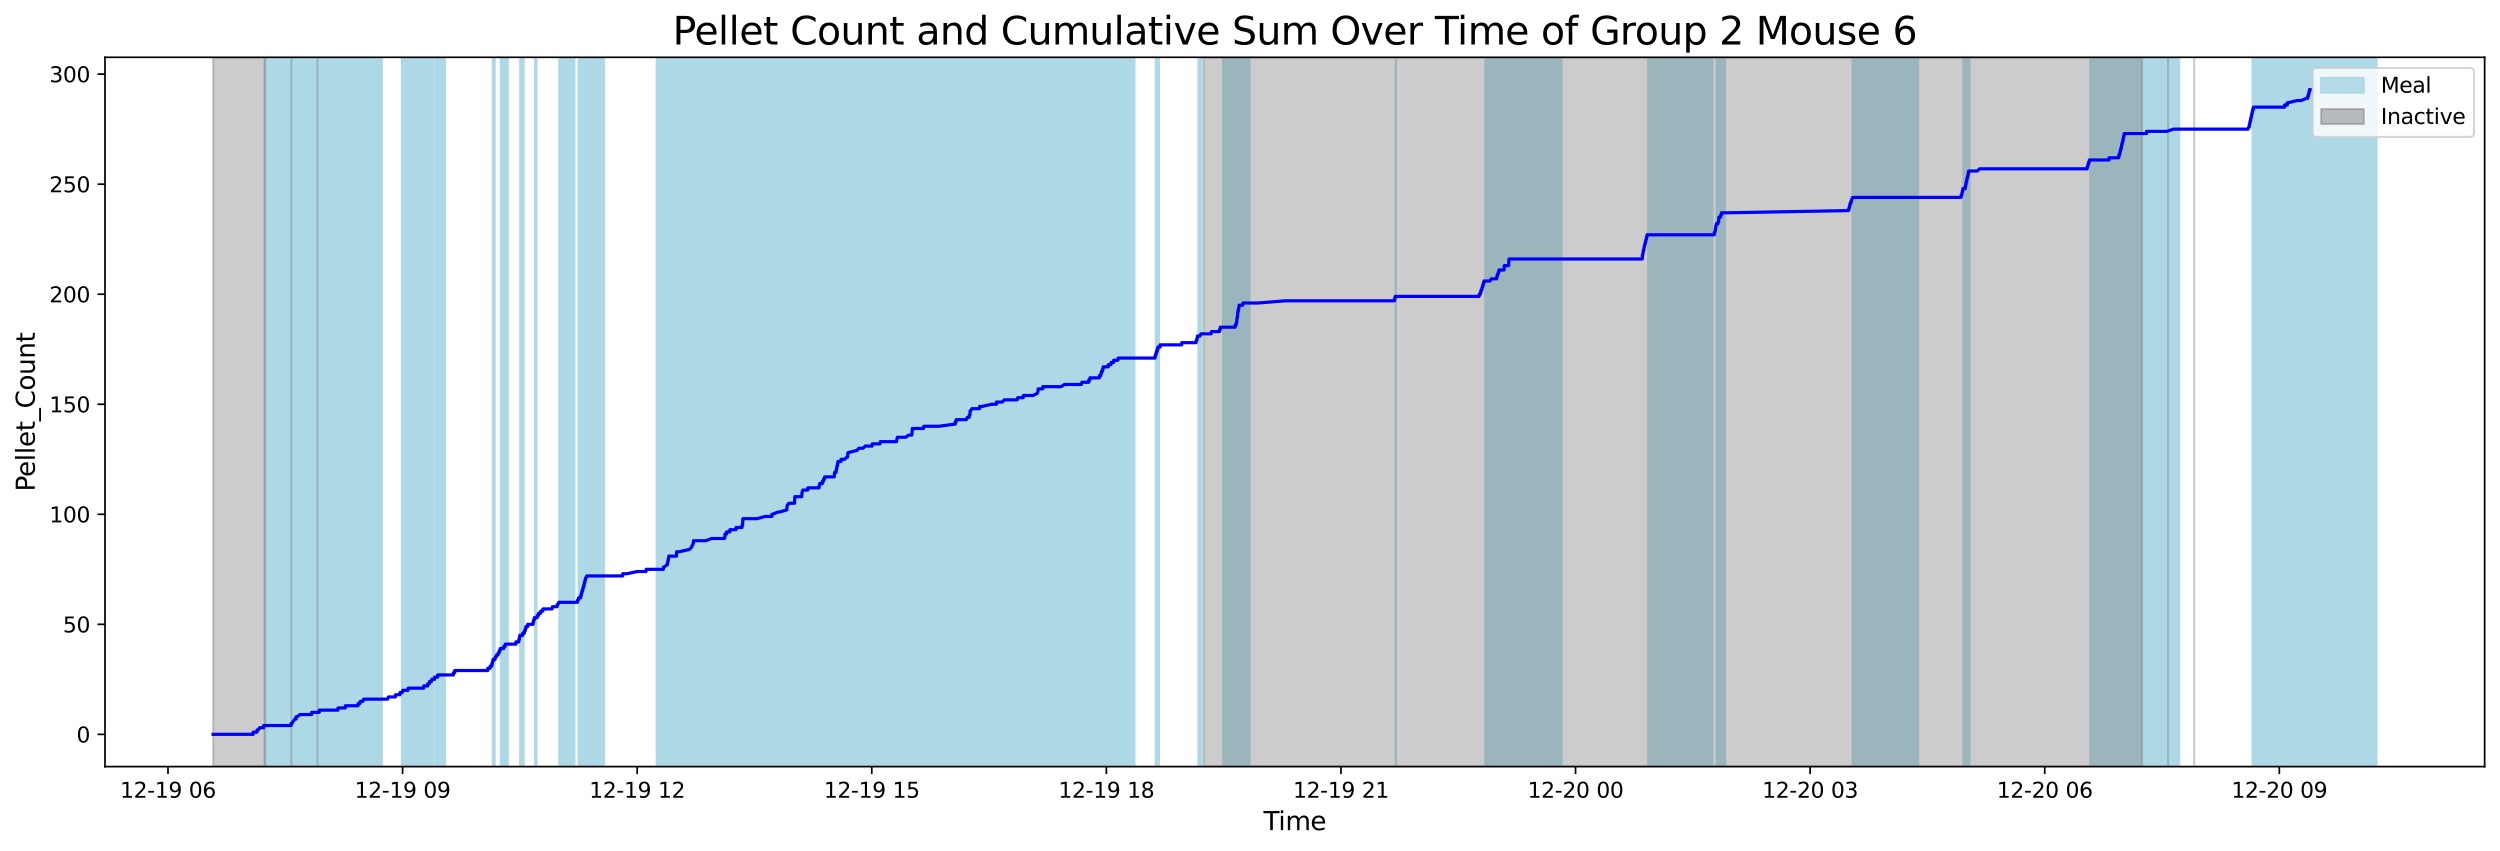 <?xml version="1.0" encoding="utf-8" standalone="no"?>
<!DOCTYPE svg PUBLIC "-//W3C//DTD SVG 1.1//EN"
  "http://www.w3.org/Graphics/SVG/1.1/DTD/svg11.dtd">
<svg xmlns:xlink="http://www.w3.org/1999/xlink" width="1172.435pt" height="399.009pt" viewBox="0 0 1172.435 399.009" xmlns="http://www.w3.org/2000/svg" version="1.1">
 <defs>
  <style type="text/css">*{stroke-linejoin: round; stroke-linecap: butt}</style>
 </defs>
 <g id="figure_1">
  <g id="patch_1">
   <path d="M 0 399.009 
L 1172.435 399.009 
L 1172.435 0 
L 0 0 
z
" style="fill: #ffffff"/>
  </g>
  <g id="axes_1">
   <g id="patch_2">
    <path d="M 49.235 359.517 
L 1165.235 359.517 
L 1165.235 26.877 
L 49.235 26.877 
z
" style="fill: #ffffff"/>
   </g>
   <g id="patch_3">
    <path d="M 151.616 359.517 
L 151.616 26.877 
L 124.068 26.877 
L 124.068 359.517 
z
" clip-path="url(#p4a241960af)" style="fill: #add8e6; stroke: #add8e6; stroke-linejoin: miter"/>
   </g>
   <g id="patch_4">
    <path d="M 171.195 359.517 
L 171.195 26.877 
L 139.542 26.877 
L 139.542 359.517 
z
" clip-path="url(#p4a241960af)" style="fill: #add8e6; stroke: #add8e6; stroke-linejoin: miter"/>
   </g>
   <g id="patch_5">
    <path d="M 179.059 359.517 
L 179.059 26.877 
L 150.365 26.877 
L 150.365 359.517 
z
" clip-path="url(#p4a241960af)" style="fill: #add8e6; stroke: #add8e6; stroke-linejoin: miter"/>
   </g>
   <g id="patch_6">
    <path d="M 203.322 359.517 
L 203.322 26.877 
L 188.472 26.877 
L 188.472 359.517 
z
" clip-path="url(#p4a241960af)" style="fill: #add8e6; stroke: #add8e6; stroke-linejoin: miter"/>
   </g>
   <g id="patch_7">
    <path d="M 202.919 359.517 
L 202.919 26.877 
L 200.305 26.877 
L 200.305 359.517 
z
" clip-path="url(#p4a241960af)" style="fill: #add8e6; stroke: #add8e6; stroke-linejoin: miter"/>
   </g>
   <g id="patch_8">
    <path d="M 208.621 359.517 
L 208.621 26.877 
L 204.316 26.877 
L 204.316 359.517 
z
" clip-path="url(#p4a241960af)" style="fill: #add8e6; stroke: #add8e6; stroke-linejoin: miter"/>
   </g>
   <g id="patch_9">
    <path d="M 231.136 359.517 
L 231.136 26.877 
L 231.982 26.877 
L 231.982 359.517 
z
" clip-path="url(#p4a241960af)" style="fill: #add8e6; stroke: #add8e6; stroke-linejoin: miter"/>
   </g>
   <g id="patch_10">
    <path d="M 238.122 359.517 
L 238.122 26.877 
L 234.865 26.877 
L 234.865 359.517 
z
" clip-path="url(#p4a241960af)" style="fill: #add8e6; stroke: #add8e6; stroke-linejoin: miter"/>
   </g>
   <g id="patch_11">
    <path d="M 244.279 359.517 
L 244.279 26.877 
L 243.966 26.877 
L 243.966 359.517 
z
" clip-path="url(#p4a241960af)" style="fill: #add8e6; stroke: #add8e6; stroke-linejoin: miter"/>
   </g>
   <g id="patch_12">
    <path d="M 245.235 359.517 
L 245.235 26.877 
L 245.565 26.877 
L 245.565 359.517 
z
" clip-path="url(#p4a241960af)" style="fill: #add8e6; stroke: #add8e6; stroke-linejoin: miter"/>
   </g>
   <g id="patch_13">
    <path d="M 251.575 359.517 
L 251.575 26.877 
L 250.958 26.877 
L 250.958 359.517 
z
" clip-path="url(#p4a241960af)" style="fill: #add8e6; stroke: #add8e6; stroke-linejoin: miter"/>
   </g>
   <g id="patch_14">
    <path d="M 269.394 359.517 
L 269.394 26.877 
L 262.29 26.877 
L 262.29 359.517 
z
" clip-path="url(#p4a241960af)" style="fill: #add8e6; stroke: #add8e6; stroke-linejoin: miter"/>
   </g>
   <g id="patch_15">
    <path d="M 283.214 359.517 
L 283.214 26.877 
L 271.387 26.877 
L 271.387 359.517 
z
" clip-path="url(#p4a241960af)" style="fill: #add8e6; stroke: #add8e6; stroke-linejoin: miter"/>
   </g>
   <g id="patch_16">
    <path d="M 273.133 359.517 
L 273.133 26.877 
L 273.994 26.877 
L 273.994 359.517 
z
" clip-path="url(#p4a241960af)" style="fill: #add8e6; stroke: #add8e6; stroke-linejoin: miter"/>
   </g>
   <g id="patch_17">
    <path d="M 274.919 359.517 
L 274.919 26.877 
L 274.445 26.877 
L 274.445 359.517 
z
" clip-path="url(#p4a241960af)" style="fill: #add8e6; stroke: #add8e6; stroke-linejoin: miter"/>
   </g>
   <g id="patch_18">
    <path d="M 276.564 359.517 
L 276.564 26.877 
L 275.357 26.877 
L 275.357 359.517 
z
" clip-path="url(#p4a241960af)" style="fill: #add8e6; stroke: #add8e6; stroke-linejoin: miter"/>
   </g>
   <g id="patch_19">
    <path d="M 331.75 359.517 
L 331.75 26.877 
L 307.976 26.877 
L 307.976 359.517 
z
" clip-path="url(#p4a241960af)" style="fill: #add8e6; stroke: #add8e6; stroke-linejoin: miter"/>
   </g>
   <g id="patch_20">
    <path d="M 345.604 359.517 
L 345.604 26.877 
L 313.958 26.877 
L 313.958 359.517 
z
" clip-path="url(#p4a241960af)" style="fill: #add8e6; stroke: #add8e6; stroke-linejoin: miter"/>
   </g>
   <g id="patch_21">
    <path d="M 317.798 359.517 
L 317.798 26.877 
L 318.085 26.877 
L 318.085 359.517 
z
" clip-path="url(#p4a241960af)" style="fill: #add8e6; stroke: #add8e6; stroke-linejoin: miter"/>
   </g>
   <g id="patch_22">
    <path d="M 357.064 359.517 
L 357.064 26.877 
L 326.163 26.877 
L 326.163 359.517 
z
" clip-path="url(#p4a241960af)" style="fill: #add8e6; stroke: #add8e6; stroke-linejoin: miter"/>
   </g>
   <g id="patch_23">
    <path d="M 366.599 359.517 
L 366.599 26.877 
L 341.044 26.877 
L 341.044 359.517 
z
" clip-path="url(#p4a241960af)" style="fill: #add8e6; stroke: #add8e6; stroke-linejoin: miter"/>
   </g>
   <g id="patch_24">
    <path d="M 349.383 359.517 
L 349.383 26.877 
L 349.398 26.877 
L 349.398 359.517 
z
" clip-path="url(#p4a241960af)" style="fill: #add8e6; stroke: #add8e6; stroke-linejoin: miter"/>
   </g>
   <g id="patch_25">
    <path d="M 391.689 359.517 
L 391.689 26.877 
L 362.565 26.877 
L 362.565 359.517 
z
" clip-path="url(#p4a241960af)" style="fill: #add8e6; stroke: #add8e6; stroke-linejoin: miter"/>
   </g>
   <g id="patch_26">
    <path d="M 401.611 359.517 
L 401.611 26.877 
L 369.592 26.877 
L 369.592 359.517 
z
" clip-path="url(#p4a241960af)" style="fill: #add8e6; stroke: #add8e6; stroke-linejoin: miter"/>
   </g>
   <g id="patch_27">
    <path d="M 402.854 359.517 
L 402.854 26.877 
L 373.129 26.877 
L 373.129 359.517 
z
" clip-path="url(#p4a241960af)" style="fill: #add8e6; stroke: #add8e6; stroke-linejoin: miter"/>
   </g>
   <g id="patch_28">
    <path d="M 376.929 359.517 
L 376.929 26.877 
L 376.674 26.877 
L 376.674 359.517 
z
" clip-path="url(#p4a241960af)" style="fill: #add8e6; stroke: #add8e6; stroke-linejoin: miter"/>
   </g>
   <g id="patch_29">
    <path d="M 386.824 359.517 
L 386.824 26.877 
L 385.202 26.877 
L 385.202 359.517 
z
" clip-path="url(#p4a241960af)" style="fill: #add8e6; stroke: #add8e6; stroke-linejoin: miter"/>
   </g>
   <g id="patch_30">
    <path d="M 386.402 359.517 
L 386.402 26.877 
L 387.148 26.877 
L 387.148 359.517 
z
" clip-path="url(#p4a241960af)" style="fill: #add8e6; stroke: #add8e6; stroke-linejoin: miter"/>
   </g>
   <g id="patch_31">
    <path d="M 391.885 359.517 
L 391.885 26.877 
L 391.704 26.877 
L 391.704 359.517 
z
" clip-path="url(#p4a241960af)" style="fill: #add8e6; stroke: #add8e6; stroke-linejoin: miter"/>
   </g>
   <g id="patch_32">
    <path d="M 392.647 359.517 
L 392.647 26.877 
L 393.712 26.877 
L 393.712 359.517 
z
" clip-path="url(#p4a241960af)" style="fill: #add8e6; stroke: #add8e6; stroke-linejoin: miter"/>
   </g>
   <g id="patch_33">
    <path d="M 430.022 359.517 
L 430.022 26.877 
L 397.895 26.877 
L 397.895 359.517 
z
" clip-path="url(#p4a241960af)" style="fill: #add8e6; stroke: #add8e6; stroke-linejoin: miter"/>
   </g>
   <g id="patch_34">
    <path d="M 438.671 359.517 
L 438.671 26.877 
L 411.395 26.877 
L 411.395 359.517 
z
" clip-path="url(#p4a241960af)" style="fill: #add8e6; stroke: #add8e6; stroke-linejoin: miter"/>
   </g>
   <g id="patch_35">
    <path d="M 443.518 359.517 
L 443.518 26.877 
L 428.397 26.877 
L 428.397 359.517 
z
" clip-path="url(#p4a241960af)" style="fill: #add8e6; stroke: #add8e6; stroke-linejoin: miter"/>
   </g>
   <g id="patch_36">
    <path d="M 459.004 359.517 
L 459.004 26.877 
L 428.325 26.877 
L 428.325 359.517 
z
" clip-path="url(#p4a241960af)" style="fill: #add8e6; stroke: #add8e6; stroke-linejoin: miter"/>
   </g>
   <g id="patch_37">
    <path d="M 431.286 359.517 
L 431.286 26.877 
L 429.478 26.877 
L 429.478 359.517 
z
" clip-path="url(#p4a241960af)" style="fill: #add8e6; stroke: #add8e6; stroke-linejoin: miter"/>
   </g>
   <g id="patch_38">
    <path d="M 486.498 359.517 
L 486.498 26.877 
L 455.728 26.877 
L 455.728 359.517 
z
" clip-path="url(#p4a241960af)" style="fill: #add8e6; stroke: #add8e6; stroke-linejoin: miter"/>
   </g>
   <g id="patch_39">
    <path d="M 459.972 359.517 
L 459.972 26.877 
L 455.726 26.877 
L 455.726 359.517 
z
" clip-path="url(#p4a241960af)" style="fill: #add8e6; stroke: #add8e6; stroke-linejoin: miter"/>
   </g>
   <g id="patch_40">
    <path d="M 497.969 359.517 
L 497.969 26.877 
L 470.9 26.877 
L 470.9 359.517 
z
" clip-path="url(#p4a241960af)" style="fill: #add8e6; stroke: #add8e6; stroke-linejoin: miter"/>
   </g>
   <g id="patch_41">
    <path d="M 503.867 359.517 
L 503.867 26.877 
L 481.898 26.877 
L 481.898 359.517 
z
" clip-path="url(#p4a241960af)" style="fill: #add8e6; stroke: #add8e6; stroke-linejoin: miter"/>
   </g>
   <g id="patch_42">
    <path d="M 519.382 359.517 
L 519.382 26.877 
L 488.308 26.877 
L 488.308 359.517 
z
" clip-path="url(#p4a241960af)" style="fill: #add8e6; stroke: #add8e6; stroke-linejoin: miter"/>
   </g>
   <g id="patch_43">
    <path d="M 532.044 359.517 
L 532.044 26.877 
L 511.711 26.877 
L 511.711 359.517 
z
" clip-path="url(#p4a241960af)" style="fill: #add8e6; stroke: #add8e6; stroke-linejoin: miter"/>
   </g>
   <g id="patch_44">
    <path d="M 519.394 359.517 
L 519.394 26.877 
L 517.778 26.877 
L 517.778 359.517 
z
" clip-path="url(#p4a241960af)" style="fill: #add8e6; stroke: #add8e6; stroke-linejoin: miter"/>
   </g>
   <g id="patch_45">
    <path d="M 542.057 359.517 
L 542.057 26.877 
L 543.496 26.877 
L 543.496 359.517 
z
" clip-path="url(#p4a241960af)" style="fill: #add8e6; stroke: #add8e6; stroke-linejoin: miter"/>
   </g>
   <g id="patch_46">
    <path d="M 563.476 359.517 
L 563.476 26.877 
L 562.042 26.877 
L 562.042 359.517 
z
" clip-path="url(#p4a241960af)" style="fill: #add8e6; stroke: #add8e6; stroke-linejoin: miter"/>
   </g>
   <g id="patch_47">
    <path d="M 585.967 359.517 
L 585.967 26.877 
L 573.594 26.877 
L 573.594 359.517 
z
" clip-path="url(#p4a241960af)" style="fill: #add8e6; stroke: #add8e6; stroke-linejoin: miter"/>
   </g>
   <g id="patch_48">
    <path d="M 580.71 359.517 
L 580.71 26.877 
L 580.568 26.877 
L 580.568 359.517 
z
" clip-path="url(#p4a241960af)" style="fill: #add8e6; stroke: #add8e6; stroke-linejoin: miter"/>
   </g>
   <g id="patch_49">
    <path d="M 581.737 359.517 
L 581.737 26.877 
L 580.513 26.877 
L 580.513 359.517 
z
" clip-path="url(#p4a241960af)" style="fill: #add8e6; stroke: #add8e6; stroke-linejoin: miter"/>
   </g>
   <g id="patch_50">
    <path d="M 582.579 359.517 
L 582.579 26.877 
L 581.776 26.877 
L 581.776 359.517 
z
" clip-path="url(#p4a241960af)" style="fill: #add8e6; stroke: #add8e6; stroke-linejoin: miter"/>
   </g>
   <g id="patch_51">
    <path d="M 654.598 359.517 
L 654.598 26.877 
L 654.663 26.877 
L 654.663 359.517 
z
" clip-path="url(#p4a241960af)" style="fill: #add8e6; stroke: #add8e6; stroke-linejoin: miter"/>
   </g>
   <g id="patch_52">
    <path d="M 726.592 359.517 
L 726.592 26.877 
L 696.545 26.877 
L 696.545 359.517 
z
" clip-path="url(#p4a241960af)" style="fill: #add8e6; stroke: #add8e6; stroke-linejoin: miter"/>
   </g>
   <g id="patch_53">
    <path d="M 732.287 359.517 
L 732.287 26.877 
L 702.655 26.877 
L 702.655 359.517 
z
" clip-path="url(#p4a241960af)" style="fill: #add8e6; stroke: #add8e6; stroke-linejoin: miter"/>
   </g>
   <g id="patch_54">
    <path d="M 705.97 359.517 
L 705.97 26.877 
L 705.968 26.877 
L 705.968 359.517 
z
" clip-path="url(#p4a241960af)" style="fill: #add8e6; stroke: #add8e6; stroke-linejoin: miter"/>
   </g>
   <g id="patch_55">
    <path d="M 708.282 359.517 
L 708.282 26.877 
L 708.352 26.877 
L 708.352 359.517 
z
" clip-path="url(#p4a241960af)" style="fill: #add8e6; stroke: #add8e6; stroke-linejoin: miter"/>
   </g>
   <g id="patch_56">
    <path d="M 803.106 359.517 
L 803.106 26.877 
L 772.936 26.877 
L 772.936 359.517 
z
" clip-path="url(#p4a241960af)" style="fill: #add8e6; stroke: #add8e6; stroke-linejoin: miter"/>
   </g>
   <g id="patch_57">
    <path d="M 809.037 359.517 
L 809.037 26.877 
L 805.035 26.877 
L 805.035 359.517 
z
" clip-path="url(#p4a241960af)" style="fill: #add8e6; stroke: #add8e6; stroke-linejoin: miter"/>
   </g>
   <g id="patch_58">
    <path d="M 808.707 359.517 
L 808.707 26.877 
L 806.734 26.877 
L 806.734 359.517 
z
" clip-path="url(#p4a241960af)" style="fill: #add8e6; stroke: #add8e6; stroke-linejoin: miter"/>
   </g>
   <g id="patch_59">
    <path d="M 808.821 359.517 
L 808.821 26.877 
L 808.572 26.877 
L 808.572 359.517 
z
" clip-path="url(#p4a241960af)" style="fill: #add8e6; stroke: #add8e6; stroke-linejoin: miter"/>
   </g>
   <g id="patch_60">
    <path d="M 899.575 359.517 
L 899.575 26.877 
L 869.64 26.877 
L 869.64 359.517 
z
" clip-path="url(#p4a241960af)" style="fill: #add8e6; stroke: #add8e6; stroke-linejoin: miter"/>
   </g>
   <g id="patch_61">
    <path d="M 871.584 359.517 
L 871.584 26.877 
L 868.805 26.877 
L 868.805 359.517 
z
" clip-path="url(#p4a241960af)" style="fill: #add8e6; stroke: #add8e6; stroke-linejoin: miter"/>
   </g>
   <g id="patch_62">
    <path d="M 921.836 359.517 
L 921.836 26.877 
L 920.762 26.877 
L 920.762 359.517 
z
" clip-path="url(#p4a241960af)" style="fill: #add8e6; stroke: #add8e6; stroke-linejoin: miter"/>
   </g>
   <g id="patch_63">
    <path d="M 921.815 359.517 
L 921.815 26.877 
L 922.771 26.877 
L 922.771 359.517 
z
" clip-path="url(#p4a241960af)" style="fill: #add8e6; stroke: #add8e6; stroke-linejoin: miter"/>
   </g>
   <g id="patch_64">
    <path d="M 923.508 359.517 
L 923.508 26.877 
L 923.606 26.877 
L 923.606 359.517 
z
" clip-path="url(#p4a241960af)" style="fill: #add8e6; stroke: #add8e6; stroke-linejoin: miter"/>
   </g>
   <g id="patch_65">
    <path d="M 1011.773 359.517 
L 1011.773 26.877 
L 980.324 26.877 
L 980.324 359.517 
z
" clip-path="url(#p4a241960af)" style="fill: #add8e6; stroke: #add8e6; stroke-linejoin: miter"/>
   </g>
   <g id="patch_66">
    <path d="M 1021.981 359.517 
L 1021.981 26.877 
L 996.758 26.877 
L 996.758 359.517 
z
" clip-path="url(#p4a241960af)" style="fill: #add8e6; stroke: #add8e6; stroke-linejoin: miter"/>
   </g>
   <g id="patch_67">
    <path d="M 1087.462 359.517 
L 1087.462 26.877 
L 1056.377 26.877 
L 1056.377 359.517 
z
" clip-path="url(#p4a241960af)" style="fill: #add8e6; stroke: #add8e6; stroke-linejoin: miter"/>
   </g>
   <g id="patch_68">
    <path d="M 1057.484 359.517 
L 1057.484 26.877 
L 1057.433 26.877 
L 1057.433 359.517 
z
" clip-path="url(#p4a241960af)" style="fill: #add8e6; stroke: #add8e6; stroke-linejoin: miter"/>
   </g>
   <g id="patch_69">
    <path d="M 1114.508 359.517 
L 1114.508 26.877 
L 1082.623 26.877 
L 1082.623 359.517 
z
" clip-path="url(#p4a241960af)" style="fill: #add8e6; stroke: #add8e6; stroke-linejoin: miter"/>
   </g>
   <g id="patch_70">
    <path d="M 1083.279 359.517 
L 1083.279 26.877 
L 1083.505 26.877 
L 1083.505 359.517 
z
" clip-path="url(#p4a241960af)" style="fill: #add8e6; stroke: #add8e6; stroke-linejoin: miter"/>
   </g>
   <g id="patch_71">
    <path d="M 99.962 359.517 
L 99.962 26.877 
L 124.411 26.877 
L 124.411 359.517 
z
" clip-path="url(#p4a241960af)" style="fill: #808080; opacity: 0.4; stroke: #808080; stroke-linejoin: miter"/>
   </g>
   <g id="patch_72">
    <path d="M 136.635 26.877 
L 136.635 26.877 
L 136.635 359.517 
" clip-path="url(#p4a241960af)" style="fill: #808080; opacity: 0.4; stroke: #808080; stroke-linejoin: miter"/>
   </g>
   <g id="patch_73">
    <path d="M 148.859 26.877 
L 148.859 26.877 
L 148.859 359.517 
" clip-path="url(#p4a241960af)" style="fill: #808080; opacity: 0.4; stroke: #808080; stroke-linejoin: miter"/>
   </g>
   <g id="patch_74">
    <path d="M 564.483 359.517 
L 564.483 26.877 
L 1004.555 26.877 
L 1004.555 359.517 
z
" clip-path="url(#p4a241960af)" style="fill: #808080; opacity: 0.4; stroke: #808080; stroke-linejoin: miter"/>
   </g>
   <g id="patch_75">
    <path d="M 1016.779 26.877 
L 1016.779 26.877 
L 1016.779 359.517 
" clip-path="url(#p4a241960af)" style="fill: #808080; opacity: 0.4; stroke: #808080; stroke-linejoin: miter"/>
   </g>
   <g id="patch_76">
    <path d="M 1029.003 26.877 
L 1029.003 26.877 
L 1029.003 359.517 
" clip-path="url(#p4a241960af)" style="fill: #808080; opacity: 0.4; stroke: #808080; stroke-linejoin: miter"/>
   </g>
   <g id="matplotlib.axis_1">
    <g id="xtick_1">
     <g id="line2d_1">
      <defs>
       <path id="mf536c94699" d="M 0 0 
L 0 3.5 
" style="stroke: #000000; stroke-width: 0.8"/>
      </defs>
      <g>
       <use xlink:href="#mf536c94699" x="78.784" y="359.517" style="stroke: #000000; stroke-width: 0.8"/>
      </g>
     </g>
     <g id="text_1">
      <!-- 12-19 06 -->
      <g transform="translate(56.303 374.116) scale(0.1 -0.1)">
       <defs>
        <path id="DejaVuSans-31" d="M 794 531 
L 1825 531 
L 1825 4091 
L 703 3866 
L 703 4441 
L 1819 4666 
L 2450 4666 
L 2450 531 
L 3481 531 
L 3481 0 
L 794 0 
L 794 531 
z
" transform="scale(0.016)"/>
        <path id="DejaVuSans-32" d="M 1228 531 
L 3431 531 
L 3431 0 
L 469 0 
L 469 531 
Q 828 903 1448 1529 
Q 2069 2156 2228 2338 
Q 2531 2678 2651 2914 
Q 2772 3150 2772 3378 
Q 2772 3750 2511 3984 
Q 2250 4219 1831 4219 
Q 1534 4219 1204 4116 
Q 875 4013 500 3803 
L 500 4441 
Q 881 4594 1212 4672 
Q 1544 4750 1819 4750 
Q 2544 4750 2975 4387 
Q 3406 4025 3406 3419 
Q 3406 3131 3298 2873 
Q 3191 2616 2906 2266 
Q 2828 2175 2409 1742 
Q 1991 1309 1228 531 
z
" transform="scale(0.016)"/>
        <path id="DejaVuSans-2d" d="M 313 2009 
L 1997 2009 
L 1997 1497 
L 313 1497 
L 313 2009 
z
" transform="scale(0.016)"/>
        <path id="DejaVuSans-39" d="M 703 97 
L 703 672 
Q 941 559 1184 500 
Q 1428 441 1663 441 
Q 2288 441 2617 861 
Q 2947 1281 2994 2138 
Q 2813 1869 2534 1725 
Q 2256 1581 1919 1581 
Q 1219 1581 811 2004 
Q 403 2428 403 3163 
Q 403 3881 828 4315 
Q 1253 4750 1959 4750 
Q 2769 4750 3195 4129 
Q 3622 3509 3622 2328 
Q 3622 1225 3098 567 
Q 2575 -91 1691 -91 
Q 1453 -91 1209 -44 
Q 966 3 703 97 
z
M 1959 2075 
Q 2384 2075 2632 2365 
Q 2881 2656 2881 3163 
Q 2881 3666 2632 3958 
Q 2384 4250 1959 4250 
Q 1534 4250 1286 3958 
Q 1038 3666 1038 3163 
Q 1038 2656 1286 2365 
Q 1534 2075 1959 2075 
z
" transform="scale(0.016)"/>
        <path id="DejaVuSans-20" transform="scale(0.016)"/>
        <path id="DejaVuSans-30" d="M 2034 4250 
Q 1547 4250 1301 3770 
Q 1056 3291 1056 2328 
Q 1056 1369 1301 889 
Q 1547 409 2034 409 
Q 2525 409 2770 889 
Q 3016 1369 3016 2328 
Q 3016 3291 2770 3770 
Q 2525 4250 2034 4250 
z
M 2034 4750 
Q 2819 4750 3233 4129 
Q 3647 3509 3647 2328 
Q 3647 1150 3233 529 
Q 2819 -91 2034 -91 
Q 1250 -91 836 529 
Q 422 1150 422 2328 
Q 422 3509 836 4129 
Q 1250 4750 2034 4750 
z
" transform="scale(0.016)"/>
        <path id="DejaVuSans-36" d="M 2113 2584 
Q 1688 2584 1439 2293 
Q 1191 2003 1191 1497 
Q 1191 994 1439 701 
Q 1688 409 2113 409 
Q 2538 409 2786 701 
Q 3034 994 3034 1497 
Q 3034 2003 2786 2293 
Q 2538 2584 2113 2584 
z
M 3366 4563 
L 3366 3988 
Q 3128 4100 2886 4159 
Q 2644 4219 2406 4219 
Q 1781 4219 1451 3797 
Q 1122 3375 1075 2522 
Q 1259 2794 1537 2939 
Q 1816 3084 2150 3084 
Q 2853 3084 3261 2657 
Q 3669 2231 3669 1497 
Q 3669 778 3244 343 
Q 2819 -91 2113 -91 
Q 1303 -91 875 529 
Q 447 1150 447 2328 
Q 447 3434 972 4092 
Q 1497 4750 2381 4750 
Q 2619 4750 2861 4703 
Q 3103 4656 3366 4563 
z
" transform="scale(0.016)"/>
       </defs>
       <use xlink:href="#DejaVuSans-31"/>
       <use xlink:href="#DejaVuSans-32" x="63.623"/>
       <use xlink:href="#DejaVuSans-2d" x="127.246"/>
       <use xlink:href="#DejaVuSans-31" x="163.33"/>
       <use xlink:href="#DejaVuSans-39" x="226.953"/>
       <use xlink:href="#DejaVuSans-20" x="290.576"/>
       <use xlink:href="#DejaVuSans-30" x="322.363"/>
       <use xlink:href="#DejaVuSans-36" x="385.986"/>
      </g>
     </g>
    </g>
    <g id="xtick_2">
     <g id="line2d_2">
      <g>
       <use xlink:href="#mf536c94699" x="188.802" y="359.517" style="stroke: #000000; stroke-width: 0.8"/>
      </g>
     </g>
     <g id="text_2">
      <!-- 12-19 09 -->
      <g transform="translate(166.321 374.116) scale(0.1 -0.1)">
       <use xlink:href="#DejaVuSans-31"/>
       <use xlink:href="#DejaVuSans-32" x="63.623"/>
       <use xlink:href="#DejaVuSans-2d" x="127.246"/>
       <use xlink:href="#DejaVuSans-31" x="163.33"/>
       <use xlink:href="#DejaVuSans-39" x="226.953"/>
       <use xlink:href="#DejaVuSans-20" x="290.576"/>
       <use xlink:href="#DejaVuSans-30" x="322.363"/>
       <use xlink:href="#DejaVuSans-39" x="385.986"/>
      </g>
     </g>
    </g>
    <g id="xtick_3">
     <g id="line2d_3">
      <g>
       <use xlink:href="#mf536c94699" x="298.82" y="359.517" style="stroke: #000000; stroke-width: 0.8"/>
      </g>
     </g>
     <g id="text_3">
      <!-- 12-19 12 -->
      <g transform="translate(276.339 374.116) scale(0.1 -0.1)">
       <use xlink:href="#DejaVuSans-31"/>
       <use xlink:href="#DejaVuSans-32" x="63.623"/>
       <use xlink:href="#DejaVuSans-2d" x="127.246"/>
       <use xlink:href="#DejaVuSans-31" x="163.33"/>
       <use xlink:href="#DejaVuSans-39" x="226.953"/>
       <use xlink:href="#DejaVuSans-20" x="290.576"/>
       <use xlink:href="#DejaVuSans-31" x="322.363"/>
       <use xlink:href="#DejaVuSans-32" x="385.986"/>
      </g>
     </g>
    </g>
    <g id="xtick_4">
     <g id="line2d_4">
      <g>
       <use xlink:href="#mf536c94699" x="408.838" y="359.517" style="stroke: #000000; stroke-width: 0.8"/>
      </g>
     </g>
     <g id="text_4">
      <!-- 12-19 15 -->
      <g transform="translate(386.357 374.116) scale(0.1 -0.1)">
       <defs>
        <path id="DejaVuSans-35" d="M 691 4666 
L 3169 4666 
L 3169 4134 
L 1269 4134 
L 1269 2991 
Q 1406 3038 1543 3061 
Q 1681 3084 1819 3084 
Q 2600 3084 3056 2656 
Q 3513 2228 3513 1497 
Q 3513 744 3044 326 
Q 2575 -91 1722 -91 
Q 1428 -91 1123 -41 
Q 819 9 494 109 
L 494 744 
Q 775 591 1075 516 
Q 1375 441 1709 441 
Q 2250 441 2565 725 
Q 2881 1009 2881 1497 
Q 2881 1984 2565 2268 
Q 2250 2553 1709 2553 
Q 1456 2553 1204 2497 
Q 953 2441 691 2322 
L 691 4666 
z
" transform="scale(0.016)"/>
       </defs>
       <use xlink:href="#DejaVuSans-31"/>
       <use xlink:href="#DejaVuSans-32" x="63.623"/>
       <use xlink:href="#DejaVuSans-2d" x="127.246"/>
       <use xlink:href="#DejaVuSans-31" x="163.33"/>
       <use xlink:href="#DejaVuSans-39" x="226.953"/>
       <use xlink:href="#DejaVuSans-20" x="290.576"/>
       <use xlink:href="#DejaVuSans-31" x="322.363"/>
       <use xlink:href="#DejaVuSans-35" x="385.986"/>
      </g>
     </g>
    </g>
    <g id="xtick_5">
     <g id="line2d_5">
      <g>
       <use xlink:href="#mf536c94699" x="518.856" y="359.517" style="stroke: #000000; stroke-width: 0.8"/>
      </g>
     </g>
     <g id="text_5">
      <!-- 12-19 18 -->
      <g transform="translate(496.375 374.116) scale(0.1 -0.1)">
       <defs>
        <path id="DejaVuSans-38" d="M 2034 2216 
Q 1584 2216 1326 1975 
Q 1069 1734 1069 1313 
Q 1069 891 1326 650 
Q 1584 409 2034 409 
Q 2484 409 2743 651 
Q 3003 894 3003 1313 
Q 3003 1734 2745 1975 
Q 2488 2216 2034 2216 
z
M 1403 2484 
Q 997 2584 770 2862 
Q 544 3141 544 3541 
Q 544 4100 942 4425 
Q 1341 4750 2034 4750 
Q 2731 4750 3128 4425 
Q 3525 4100 3525 3541 
Q 3525 3141 3298 2862 
Q 3072 2584 2669 2484 
Q 3125 2378 3379 2068 
Q 3634 1759 3634 1313 
Q 3634 634 3220 271 
Q 2806 -91 2034 -91 
Q 1263 -91 848 271 
Q 434 634 434 1313 
Q 434 1759 690 2068 
Q 947 2378 1403 2484 
z
M 1172 3481 
Q 1172 3119 1398 2916 
Q 1625 2713 2034 2713 
Q 2441 2713 2670 2916 
Q 2900 3119 2900 3481 
Q 2900 3844 2670 4047 
Q 2441 4250 2034 4250 
Q 1625 4250 1398 4047 
Q 1172 3844 1172 3481 
z
" transform="scale(0.016)"/>
       </defs>
       <use xlink:href="#DejaVuSans-31"/>
       <use xlink:href="#DejaVuSans-32" x="63.623"/>
       <use xlink:href="#DejaVuSans-2d" x="127.246"/>
       <use xlink:href="#DejaVuSans-31" x="163.33"/>
       <use xlink:href="#DejaVuSans-39" x="226.953"/>
       <use xlink:href="#DejaVuSans-20" x="290.576"/>
       <use xlink:href="#DejaVuSans-31" x="322.363"/>
       <use xlink:href="#DejaVuSans-38" x="385.986"/>
      </g>
     </g>
    </g>
    <g id="xtick_6">
     <g id="line2d_6">
      <g>
       <use xlink:href="#mf536c94699" x="628.874" y="359.517" style="stroke: #000000; stroke-width: 0.8"/>
      </g>
     </g>
     <g id="text_6">
      <!-- 12-19 21 -->
      <g transform="translate(606.393 374.116) scale(0.1 -0.1)">
       <use xlink:href="#DejaVuSans-31"/>
       <use xlink:href="#DejaVuSans-32" x="63.623"/>
       <use xlink:href="#DejaVuSans-2d" x="127.246"/>
       <use xlink:href="#DejaVuSans-31" x="163.33"/>
       <use xlink:href="#DejaVuSans-39" x="226.953"/>
       <use xlink:href="#DejaVuSans-20" x="290.576"/>
       <use xlink:href="#DejaVuSans-32" x="322.363"/>
       <use xlink:href="#DejaVuSans-31" x="385.986"/>
      </g>
     </g>
    </g>
    <g id="xtick_7">
     <g id="line2d_7">
      <g>
       <use xlink:href="#mf536c94699" x="738.892" y="359.517" style="stroke: #000000; stroke-width: 0.8"/>
      </g>
     </g>
     <g id="text_7">
      <!-- 12-20 00 -->
      <g transform="translate(716.411 374.116) scale(0.1 -0.1)">
       <use xlink:href="#DejaVuSans-31"/>
       <use xlink:href="#DejaVuSans-32" x="63.623"/>
       <use xlink:href="#DejaVuSans-2d" x="127.246"/>
       <use xlink:href="#DejaVuSans-32" x="163.33"/>
       <use xlink:href="#DejaVuSans-30" x="226.953"/>
       <use xlink:href="#DejaVuSans-20" x="290.576"/>
       <use xlink:href="#DejaVuSans-30" x="322.363"/>
       <use xlink:href="#DejaVuSans-30" x="385.986"/>
      </g>
     </g>
    </g>
    <g id="xtick_8">
     <g id="line2d_8">
      <g>
       <use xlink:href="#mf536c94699" x="848.91" y="359.517" style="stroke: #000000; stroke-width: 0.8"/>
      </g>
     </g>
     <g id="text_8">
      <!-- 12-20 03 -->
      <g transform="translate(826.429 374.116) scale(0.1 -0.1)">
       <defs>
        <path id="DejaVuSans-33" d="M 2597 2516 
Q 3050 2419 3304 2112 
Q 3559 1806 3559 1356 
Q 3559 666 3084 287 
Q 2609 -91 1734 -91 
Q 1441 -91 1130 -33 
Q 819 25 488 141 
L 488 750 
Q 750 597 1062 519 
Q 1375 441 1716 441 
Q 2309 441 2620 675 
Q 2931 909 2931 1356 
Q 2931 1769 2642 2001 
Q 2353 2234 1838 2234 
L 1294 2234 
L 1294 2753 
L 1863 2753 
Q 2328 2753 2575 2939 
Q 2822 3125 2822 3475 
Q 2822 3834 2567 4026 
Q 2313 4219 1838 4219 
Q 1578 4219 1281 4162 
Q 984 4106 628 3988 
L 628 4550 
Q 988 4650 1302 4700 
Q 1616 4750 1894 4750 
Q 2613 4750 3031 4423 
Q 3450 4097 3450 3541 
Q 3450 3153 3228 2886 
Q 3006 2619 2597 2516 
z
" transform="scale(0.016)"/>
       </defs>
       <use xlink:href="#DejaVuSans-31"/>
       <use xlink:href="#DejaVuSans-32" x="63.623"/>
       <use xlink:href="#DejaVuSans-2d" x="127.246"/>
       <use xlink:href="#DejaVuSans-32" x="163.33"/>
       <use xlink:href="#DejaVuSans-30" x="226.953"/>
       <use xlink:href="#DejaVuSans-20" x="290.576"/>
       <use xlink:href="#DejaVuSans-30" x="322.363"/>
       <use xlink:href="#DejaVuSans-33" x="385.986"/>
      </g>
     </g>
    </g>
    <g id="xtick_9">
     <g id="line2d_9">
      <g>
       <use xlink:href="#mf536c94699" x="958.928" y="359.517" style="stroke: #000000; stroke-width: 0.8"/>
      </g>
     </g>
     <g id="text_9">
      <!-- 12-20 06 -->
      <g transform="translate(936.448 374.116) scale(0.1 -0.1)">
       <use xlink:href="#DejaVuSans-31"/>
       <use xlink:href="#DejaVuSans-32" x="63.623"/>
       <use xlink:href="#DejaVuSans-2d" x="127.246"/>
       <use xlink:href="#DejaVuSans-32" x="163.33"/>
       <use xlink:href="#DejaVuSans-30" x="226.953"/>
       <use xlink:href="#DejaVuSans-20" x="290.576"/>
       <use xlink:href="#DejaVuSans-30" x="322.363"/>
       <use xlink:href="#DejaVuSans-36" x="385.986"/>
      </g>
     </g>
    </g>
    <g id="xtick_10">
     <g id="line2d_10">
      <g>
       <use xlink:href="#mf536c94699" x="1068.946" y="359.517" style="stroke: #000000; stroke-width: 0.8"/>
      </g>
     </g>
     <g id="text_10">
      <!-- 12-20 09 -->
      <g transform="translate(1046.466 374.116) scale(0.1 -0.1)">
       <use xlink:href="#DejaVuSans-31"/>
       <use xlink:href="#DejaVuSans-32" x="63.623"/>
       <use xlink:href="#DejaVuSans-2d" x="127.246"/>
       <use xlink:href="#DejaVuSans-32" x="163.33"/>
       <use xlink:href="#DejaVuSans-30" x="226.953"/>
       <use xlink:href="#DejaVuSans-20" x="290.576"/>
       <use xlink:href="#DejaVuSans-30" x="322.363"/>
       <use xlink:href="#DejaVuSans-39" x="385.986"/>
      </g>
     </g>
    </g>
    <g id="text_11">
     <!-- Time -->
     <g transform="translate(592.555 389.313) scale(0.12 -0.12)">
      <defs>
       <path id="DejaVuSans-54" d="M -19 4666 
L 3928 4666 
L 3928 4134 
L 2272 4134 
L 2272 0 
L 1638 0 
L 1638 4134 
L -19 4134 
L -19 4666 
z
" transform="scale(0.016)"/>
       <path id="DejaVuSans-69" d="M 603 3500 
L 1178 3500 
L 1178 0 
L 603 0 
L 603 3500 
z
M 603 4863 
L 1178 4863 
L 1178 4134 
L 603 4134 
L 603 4863 
z
" transform="scale(0.016)"/>
       <path id="DejaVuSans-6d" d="M 3328 2828 
Q 3544 3216 3844 3400 
Q 4144 3584 4550 3584 
Q 5097 3584 5394 3201 
Q 5691 2819 5691 2113 
L 5691 0 
L 5113 0 
L 5113 2094 
Q 5113 2597 4934 2840 
Q 4756 3084 4391 3084 
Q 3944 3084 3684 2787 
Q 3425 2491 3425 1978 
L 3425 0 
L 2847 0 
L 2847 2094 
Q 2847 2600 2669 2842 
Q 2491 3084 2119 3084 
Q 1678 3084 1418 2786 
Q 1159 2488 1159 1978 
L 1159 0 
L 581 0 
L 581 3500 
L 1159 3500 
L 1159 2956 
Q 1356 3278 1631 3431 
Q 1906 3584 2284 3584 
Q 2666 3584 2933 3390 
Q 3200 3197 3328 2828 
z
" transform="scale(0.016)"/>
       <path id="DejaVuSans-65" d="M 3597 1894 
L 3597 1613 
L 953 1613 
Q 991 1019 1311 708 
Q 1631 397 2203 397 
Q 2534 397 2845 478 
Q 3156 559 3463 722 
L 3463 178 
Q 3153 47 2828 -22 
Q 2503 -91 2169 -91 
Q 1331 -91 842 396 
Q 353 884 353 1716 
Q 353 2575 817 3079 
Q 1281 3584 2069 3584 
Q 2775 3584 3186 3129 
Q 3597 2675 3597 1894 
z
M 3022 2063 
Q 3016 2534 2758 2815 
Q 2500 3097 2075 3097 
Q 1594 3097 1305 2825 
Q 1016 2553 972 2059 
L 3022 2063 
z
" transform="scale(0.016)"/>
      </defs>
      <use xlink:href="#DejaVuSans-54"/>
      <use xlink:href="#DejaVuSans-69" x="57.959"/>
      <use xlink:href="#DejaVuSans-6d" x="85.742"/>
      <use xlink:href="#DejaVuSans-65" x="183.154"/>
     </g>
    </g>
   </g>
   <g id="matplotlib.axis_2">
    <g id="ytick_1">
     <g id="line2d_11">
      <defs>
       <path id="md74731a5b0" d="M 0 0 
L -3.5 0 
" style="stroke: #000000; stroke-width: 0.8"/>
      </defs>
      <g>
       <use xlink:href="#md74731a5b0" x="49.235" y="344.397" style="stroke: #000000; stroke-width: 0.8"/>
      </g>
     </g>
     <g id="text_12">
      <!-- 0 -->
      <g transform="translate(35.873 348.196) scale(0.1 -0.1)">
       <use xlink:href="#DejaVuSans-30"/>
      </g>
     </g>
    </g>
    <g id="ytick_2">
     <g id="line2d_12">
      <g>
       <use xlink:href="#md74731a5b0" x="49.235" y="292.793" style="stroke: #000000; stroke-width: 0.8"/>
      </g>
     </g>
     <g id="text_13">
      <!-- 50 -->
      <g transform="translate(29.51 296.592) scale(0.1 -0.1)">
       <use xlink:href="#DejaVuSans-35"/>
       <use xlink:href="#DejaVuSans-30" x="63.623"/>
      </g>
     </g>
    </g>
    <g id="ytick_3">
     <g id="line2d_13">
      <g>
       <use xlink:href="#md74731a5b0" x="49.235" y="241.189" style="stroke: #000000; stroke-width: 0.8"/>
      </g>
     </g>
     <g id="text_14">
      <!-- 100 -->
      <g transform="translate(23.148 244.988) scale(0.1 -0.1)">
       <use xlink:href="#DejaVuSans-31"/>
       <use xlink:href="#DejaVuSans-30" x="63.623"/>
       <use xlink:href="#DejaVuSans-30" x="127.246"/>
      </g>
     </g>
    </g>
    <g id="ytick_4">
     <g id="line2d_14">
      <g>
       <use xlink:href="#md74731a5b0" x="49.235" y="189.585" style="stroke: #000000; stroke-width: 0.8"/>
      </g>
     </g>
     <g id="text_15">
      <!-- 150 -->
      <g transform="translate(23.148 193.384) scale(0.1 -0.1)">
       <use xlink:href="#DejaVuSans-31"/>
       <use xlink:href="#DejaVuSans-35" x="63.623"/>
       <use xlink:href="#DejaVuSans-30" x="127.246"/>
      </g>
     </g>
    </g>
    <g id="ytick_5">
     <g id="line2d_15">
      <g>
       <use xlink:href="#md74731a5b0" x="49.235" y="137.981" style="stroke: #000000; stroke-width: 0.8"/>
      </g>
     </g>
     <g id="text_16">
      <!-- 200 -->
      <g transform="translate(23.148 141.78) scale(0.1 -0.1)">
       <use xlink:href="#DejaVuSans-32"/>
       <use xlink:href="#DejaVuSans-30" x="63.623"/>
       <use xlink:href="#DejaVuSans-30" x="127.246"/>
      </g>
     </g>
    </g>
    <g id="ytick_6">
     <g id="line2d_16">
      <g>
       <use xlink:href="#md74731a5b0" x="49.235" y="86.377" style="stroke: #000000; stroke-width: 0.8"/>
      </g>
     </g>
     <g id="text_17">
      <!-- 250 -->
      <g transform="translate(23.148 90.176) scale(0.1 -0.1)">
       <use xlink:href="#DejaVuSans-32"/>
       <use xlink:href="#DejaVuSans-35" x="63.623"/>
       <use xlink:href="#DejaVuSans-30" x="127.246"/>
      </g>
     </g>
    </g>
    <g id="ytick_7">
     <g id="line2d_17">
      <g>
       <use xlink:href="#md74731a5b0" x="49.235" y="34.773" style="stroke: #000000; stroke-width: 0.8"/>
      </g>
     </g>
     <g id="text_18">
      <!-- 300 -->
      <g transform="translate(23.148 38.572) scale(0.1 -0.1)">
       <use xlink:href="#DejaVuSans-33"/>
       <use xlink:href="#DejaVuSans-30" x="63.623"/>
       <use xlink:href="#DejaVuSans-30" x="127.246"/>
      </g>
     </g>
    </g>
    <g id="text_19">
     <!-- Pellet_Count -->
     <g transform="translate(16.318 230.485) rotate(-90) scale(0.12 -0.12)">
      <defs>
       <path id="DejaVuSans-50" d="M 1259 4147 
L 1259 2394 
L 2053 2394 
Q 2494 2394 2734 2622 
Q 2975 2850 2975 3272 
Q 2975 3691 2734 3919 
Q 2494 4147 2053 4147 
L 1259 4147 
z
M 628 4666 
L 2053 4666 
Q 2838 4666 3239 4311 
Q 3641 3956 3641 3272 
Q 3641 2581 3239 2228 
Q 2838 1875 2053 1875 
L 1259 1875 
L 1259 0 
L 628 0 
L 628 4666 
z
" transform="scale(0.016)"/>
       <path id="DejaVuSans-6c" d="M 603 4863 
L 1178 4863 
L 1178 0 
L 603 0 
L 603 4863 
z
" transform="scale(0.016)"/>
       <path id="DejaVuSans-74" d="M 1172 4494 
L 1172 3500 
L 2356 3500 
L 2356 3053 
L 1172 3053 
L 1172 1153 
Q 1172 725 1289 603 
Q 1406 481 1766 481 
L 2356 481 
L 2356 0 
L 1766 0 
Q 1100 0 847 248 
Q 594 497 594 1153 
L 594 3053 
L 172 3053 
L 172 3500 
L 594 3500 
L 594 4494 
L 1172 4494 
z
" transform="scale(0.016)"/>
       <path id="DejaVuSans-5f" d="M 3263 -1063 
L 3263 -1509 
L -63 -1509 
L -63 -1063 
L 3263 -1063 
z
" transform="scale(0.016)"/>
       <path id="DejaVuSans-43" d="M 4122 4306 
L 4122 3641 
Q 3803 3938 3442 4084 
Q 3081 4231 2675 4231 
Q 1875 4231 1450 3742 
Q 1025 3253 1025 2328 
Q 1025 1406 1450 917 
Q 1875 428 2675 428 
Q 3081 428 3442 575 
Q 3803 722 4122 1019 
L 4122 359 
Q 3791 134 3420 21 
Q 3050 -91 2638 -91 
Q 1578 -91 968 557 
Q 359 1206 359 2328 
Q 359 3453 968 4101 
Q 1578 4750 2638 4750 
Q 3056 4750 3426 4639 
Q 3797 4528 4122 4306 
z
" transform="scale(0.016)"/>
       <path id="DejaVuSans-6f" d="M 1959 3097 
Q 1497 3097 1228 2736 
Q 959 2375 959 1747 
Q 959 1119 1226 758 
Q 1494 397 1959 397 
Q 2419 397 2687 759 
Q 2956 1122 2956 1747 
Q 2956 2369 2687 2733 
Q 2419 3097 1959 3097 
z
M 1959 3584 
Q 2709 3584 3137 3096 
Q 3566 2609 3566 1747 
Q 3566 888 3137 398 
Q 2709 -91 1959 -91 
Q 1206 -91 779 398 
Q 353 888 353 1747 
Q 353 2609 779 3096 
Q 1206 3584 1959 3584 
z
" transform="scale(0.016)"/>
       <path id="DejaVuSans-75" d="M 544 1381 
L 544 3500 
L 1119 3500 
L 1119 1403 
Q 1119 906 1312 657 
Q 1506 409 1894 409 
Q 2359 409 2629 706 
Q 2900 1003 2900 1516 
L 2900 3500 
L 3475 3500 
L 3475 0 
L 2900 0 
L 2900 538 
Q 2691 219 2414 64 
Q 2138 -91 1772 -91 
Q 1169 -91 856 284 
Q 544 659 544 1381 
z
M 1991 3584 
L 1991 3584 
z
" transform="scale(0.016)"/>
       <path id="DejaVuSans-6e" d="M 3513 2113 
L 3513 0 
L 2938 0 
L 2938 2094 
Q 2938 2591 2744 2837 
Q 2550 3084 2163 3084 
Q 1697 3084 1428 2787 
Q 1159 2491 1159 1978 
L 1159 0 
L 581 0 
L 581 3500 
L 1159 3500 
L 1159 2956 
Q 1366 3272 1645 3428 
Q 1925 3584 2291 3584 
Q 2894 3584 3203 3211 
Q 3513 2838 3513 2113 
z
" transform="scale(0.016)"/>
      </defs>
      <use xlink:href="#DejaVuSans-50"/>
      <use xlink:href="#DejaVuSans-65" x="56.678"/>
      <use xlink:href="#DejaVuSans-6c" x="118.201"/>
      <use xlink:href="#DejaVuSans-6c" x="145.984"/>
      <use xlink:href="#DejaVuSans-65" x="173.768"/>
      <use xlink:href="#DejaVuSans-74" x="235.291"/>
      <use xlink:href="#DejaVuSans-5f" x="274.5"/>
      <use xlink:href="#DejaVuSans-43" x="324.5"/>
      <use xlink:href="#DejaVuSans-6f" x="394.324"/>
      <use xlink:href="#DejaVuSans-75" x="455.506"/>
      <use xlink:href="#DejaVuSans-6e" x="518.885"/>
      <use xlink:href="#DejaVuSans-74" x="582.264"/>
     </g>
    </g>
   </g>
   <g id="line2d_18">
    <path d="M 99.962 344.397 
L 118.706 344.397 
L 118.726 343.365 
L 120.499 343.365 
L 120.591 342.333 
L 121.161 342.333 
L 121.161 342.333 
L 121.732 341.301 
L 123.586 341.301 
L 123.626 340.269 
L 136.533 340.269 
L 136.553 339.237 
L 136.951 339.237 
L 137.47 338.205 
L 137.654 338.205 
L 138.306 337.173 
L 138.856 337.173 
L 138.876 336.141 
L 139.314 336.141 
L 139.314 336.141 
L 140.73 335.108 
L 146.149 335.108 
L 146.17 334.076 
L 149.715 334.076 
L 149.735 333.044 
L 158.465 333.044 
L 158.516 332.012 
L 161.898 332.012 
L 161.99 330.98 
L 167.898 330.98 
L 167.96 329.948 
L 168.774 329.948 
L 168.978 328.916 
L 170.15 328.916 
L 170.496 327.884 
L 181.763 327.884 
L 181.763 327.884 
L 182.15 326.852 
L 185.43 326.852 
L 185.491 325.82 
L 187.559 325.82 
L 187.579 324.788 
L 188.629 324.788 
L 188.873 323.756 
L 191.308 323.756 
L 191.461 322.723 
L 198.673 322.723 
L 198.734 321.691 
L 200.568 321.691 
L 200.608 320.659 
L 201.311 320.659 
L 201.423 319.627 
L 202.32 319.627 
L 202.473 318.595 
L 203.787 318.595 
L 203.797 317.563 
L 205.243 317.563 
L 205.274 316.531 
L 212.629 316.531 
L 212.649 315.499 
L 213.22 315.499 
L 213.26 314.467 
L 228.724 314.467 
L 228.744 313.435 
L 229.834 313.435 
L 229.865 312.403 
L 230.619 312.403 
L 230.639 311.371 
L 230.884 311.371 
L 230.914 310.338 
L 231.179 310.338 
L 231.2 309.306 
L 232.157 309.306 
L 232.177 308.274 
L 232.666 308.274 
L 232.768 307.242 
L 233.532 307.242 
L 233.563 306.21 
L 234.072 306.21 
L 234.093 305.178 
L 234.551 305.178 
L 234.571 304.146 
L 236.242 304.146 
L 236.252 303.114 
L 236.925 303.114 
L 236.975 302.082 
L 241.936 302.082 
L 241.957 301.05 
L 243.251 301.05 
L 243.271 300.018 
L 243.536 300.018 
L 243.556 298.986 
L 243.75 298.986 
L 243.78 297.954 
L 245.135 297.954 
L 245.156 296.921 
L 245.909 296.921 
L 245.92 295.889 
L 246.317 295.889 
L 246.368 294.857 
L 246.633 294.857 
L 246.653 293.825 
L 247.478 293.825 
L 247.498 292.793 
L 249.974 292.793 
L 250.004 291.761 
L 250.229 291.761 
L 250.249 290.729 
L 250.565 290.729 
L 250.585 289.697 
L 251.869 289.697 
L 251.92 288.665 
L 252.551 288.665 
L 252.561 287.633 
L 253.519 287.633 
L 253.549 286.601 
L 254.538 286.601 
L 254.599 285.569 
L 258.887 285.569 
L 259.071 284.536 
L 261.251 284.536 
L 261.281 283.504 
L 261.668 283.504 
L 262.035 282.472 
L 270.847 282.472 
L 270.867 281.44 
L 271.224 281.44 
L 271.244 280.408 
L 272.293 280.408 
L 272.314 279.376 
L 272.599 279.376 
L 272.619 278.344 
L 272.864 278.344 
L 272.874 277.312 
L 273.18 277.312 
L 273.19 276.28 
L 273.455 276.28 
L 273.475 275.248 
L 273.76 275.248 
L 273.801 274.216 
L 274.015 274.216 
L 274.035 273.184 
L 274.259 273.184 
L 274.32 272.151 
L 274.555 272.151 
L 274.575 271.119 
L 274.769 271.119 
L 275.217 270.087 
L 292.005 270.087 
L 292.046 269.055 
L 294.124 269.055 
L 298.861 268.023 
L 302.976 268.023 
L 303.068 266.991 
L 311.126 266.991 
L 311.146 265.959 
L 311.411 265.959 
L 312.715 264.927 
L 312.969 264.927 
L 312.98 263.895 
L 313.204 263.895 
L 313.214 262.863 
L 313.418 262.863 
L 313.438 261.831 
L 313.601 261.831 
L 313.601 261.831 
L 313.652 260.799 
L 317.258 260.799 
L 317.34 258.734 
L 318.511 258.734 
L 323.268 257.702 
L 324.307 256.67 
L 324.654 255.638 
L 324.878 255.638 
L 325.071 254.606 
L 325.214 254.606 
L 325.234 253.574 
L 331.01 253.574 
L 333.71 252.542 
L 339.832 252.542 
L 339.924 251.51 
L 339.975 251.51 
L 339.985 250.478 
L 340.729 250.478 
L 340.749 249.446 
L 342.287 249.446 
L 342.297 248.414 
L 345.17 248.414 
L 345.19 247.381 
L 347.971 247.381 
L 348.002 246.349 
L 348.246 246.349 
L 348.389 243.253 
L 354.939 243.253 
L 358.8 242.221 
L 361.989 242.221 
L 362.009 241.189 
L 362.284 241.189 
L 364.698 240.157 
L 365.421 240.157 
L 369.017 239.125 
L 369.14 237.061 
L 369.965 236.029 
L 372.593 236.029 
L 372.756 232.932 
L 375.985 232.932 
L 375.985 232.932 
L 376.148 230.868 
L 376.484 229.836 
L 378.827 229.836 
L 378.848 228.804 
L 384.114 228.804 
L 384.135 227.772 
L 384.379 227.772 
L 384.42 226.74 
L 385.673 226.74 
L 385.693 225.708 
L 386.192 225.708 
L 386.213 224.676 
L 386.681 224.676 
L 386.702 223.644 
L 391.235 223.644 
L 391.367 221.579 
L 392.07 221.579 
L 392.091 220.547 
L 392.284 220.547 
L 392.305 219.515 
L 392.498 219.515 
L 392.508 218.483 
L 392.783 218.483 
L 392.794 217.451 
L 392.946 217.451 
L 392.967 216.419 
L 394.413 216.419 
L 394.434 215.387 
L 396.165 215.387 
L 397.133 214.355 
L 397.53 214.355 
L 397.663 212.291 
L 401.85 211.259 
L 402.777 210.227 
L 404.753 210.227 
L 405.782 209.194 
L 408.98 209.194 
L 409.042 208.162 
L 412.648 208.162 
L 412.831 207.13 
L 420.431 207.13 
L 420.818 205.066 
L 424.77 205.066 
L 426.115 204.034 
L 427.612 204.034 
L 427.796 201.97 
L 427.836 201.97 
L 427.847 200.938 
L 433.103 200.938 
L 433.256 199.906 
L 440.305 199.906 
L 447.986 198.874 
L 448.017 197.842 
L 448.414 197.842 
L 448.424 196.809 
L 453.151 196.809 
L 453.609 195.777 
L 454.485 195.777 
L 454.536 194.745 
L 454.852 194.745 
L 454.964 192.681 
L 455.198 192.681 
L 455.799 191.649 
L 459.426 191.649 
L 459.436 190.617 
L 460.526 190.617 
L 465.079 189.585 
L 467.31 189.585 
L 467.331 188.553 
L 470.061 188.553 
L 470.978 187.521 
L 477.039 187.521 
L 477.294 186.489 
L 479.871 186.489 
L 479.912 185.457 
L 484.516 185.457 
L 486.523 184.424 
L 486.798 183.392 
L 486.798 183.392 
L 486.839 183.392 
L 486.859 182.36 
L 489.049 182.36 
L 489.07 181.328 
L 497.667 181.328 
L 499.155 180.296 
L 507.141 180.296 
L 507.375 179.264 
L 510.574 179.264 
L 510.594 178.232 
L 511.144 178.232 
L 511.155 177.2 
L 515.566 177.2 
L 515.596 176.168 
L 516.268 176.168 
L 516.319 175.136 
L 516.543 175.136 
L 516.554 174.104 
L 517.043 174.104 
L 517.053 173.072 
L 517.358 173.072 
L 517.369 172.04 
L 519.763 172.04 
L 519.783 171.007 
L 521.046 171.007 
L 521.066 169.975 
L 522.258 169.975 
L 522.299 168.943 
L 524.265 168.943 
L 524.428 167.911 
L 541.664 167.911 
L 541.685 166.879 
L 541.98 166.879 
L 542 165.847 
L 542.296 165.847 
L 542.337 164.815 
L 542.693 164.815 
L 542.714 163.783 
L 543.029 163.783 
L 543.05 162.751 
L 544.017 162.751 
L 544.048 161.719 
L 554.204 161.719 
L 554.225 160.687 
L 560.928 160.687 
L 560.989 159.655 
L 561.284 159.655 
L 561.294 158.622 
L 561.539 158.622 
L 561.559 157.59 
L 562.782 157.59 
L 563.169 156.558 
L 567.977 156.558 
L 568.109 155.526 
L 571.848 155.526 
L 571.919 154.494 
L 572.255 154.494 
L 572.286 153.462 
L 579.233 153.462 
L 579.244 152.43 
L 579.733 152.43 
L 579.743 151.398 
L 580.018 151.398 
L 580.079 149.334 
L 580.222 149.334 
L 580.232 148.302 
L 580.435 148.302 
L 580.476 146.237 
L 580.68 146.237 
L 580.7 145.205 
L 580.894 145.205 
L 580.935 144.173 
L 581.047 144.173 
L 581.067 143.141 
L 582.768 143.141 
L 582.911 142.109 
L 589.919 142.109 
L 602.714 141.077 
L 653.995 141.077 
L 654.005 140.045 
L 654.27 140.045 
L 654.29 139.013 
L 693.672 139.013 
L 693.672 139.013 
L 693.703 137.981 
L 694.274 137.981 
L 694.304 136.949 
L 694.569 136.949 
L 694.579 135.917 
L 694.987 135.917 
L 695.007 134.885 
L 695.272 134.885 
L 695.292 133.852 
L 695.588 133.852 
L 695.608 132.82 
L 695.852 132.82 
L 695.965 131.788 
L 698.766 131.788 
L 699.398 130.756 
L 701.903 130.756 
L 701.934 129.724 
L 702.199 129.724 
L 702.209 128.692 
L 702.617 128.692 
L 702.657 127.66 
L 702.912 127.66 
L 702.953 126.628 
L 705.357 126.628 
L 705.448 124.564 
L 707.516 124.564 
L 707.679 121.467 
L 770.186 121.467 
L 770.267 119.403 
L 770.492 119.403 
L 770.512 118.371 
L 770.655 118.371 
L 770.675 117.339 
L 770.94 117.339 
L 770.96 116.307 
L 771.113 116.307 
L 771.123 115.275 
L 771.337 115.275 
L 771.357 114.243 
L 771.632 114.243 
L 771.653 113.211 
L 771.908 113.211 
L 771.918 112.179 
L 772.121 112.179 
L 772.142 111.147 
L 772.407 111.147 
L 772.417 110.115 
L 803.945 110.115 
L 803.966 109.083 
L 804.22 109.083 
L 804.312 108.05 
L 804.505 108.05 
L 804.516 107.018 
L 804.648 107.018 
L 804.679 105.986 
L 804.852 105.986 
L 804.923 104.954 
L 805.677 104.954 
L 805.697 103.922 
L 806.023 103.922 
L 806.105 101.858 
L 806.91 101.858 
L 806.95 100.826 
L 807.307 100.826 
L 807.337 99.794 
L 809.731 99.794 
L 866.931 98.762 
L 866.981 97.73 
L 867.328 97.73 
L 867.348 96.698 
L 867.521 96.698 
L 867.542 95.665 
L 867.888 95.665 
L 867.908 94.633 
L 868.275 94.633 
L 868.387 93.601 
L 868.876 92.569 
L 919.709 92.569 
L 919.719 91.537 
L 920.045 91.537 
L 920.075 90.505 
L 920.248 90.505 
L 920.279 89.473 
L 920.513 89.473 
L 920.544 88.441 
L 921.634 88.441 
L 921.654 87.409 
L 921.858 87.409 
L 921.868 86.377 
L 922.041 86.377 
L 922.062 85.345 
L 922.306 85.345 
L 922.316 84.313 
L 922.51 84.313 
L 922.53 83.28 
L 922.795 83.28 
L 922.816 82.248 
L 922.989 82.248 
L 922.999 81.216 
L 923.223 81.216 
L 923.233 80.184 
L 927.359 80.184 
L 928.357 79.152 
L 978.853 79.152 
L 978.884 78.12 
L 979.159 78.12 
L 979.19 77.088 
L 979.454 77.088 
L 979.475 76.056 
L 979.831 76.056 
L 979.842 75.024 
L 989.071 75.024 
L 989.091 73.992 
L 993.584 73.992 
L 993.604 72.96 
L 993.93 72.96 
L 993.95 71.928 
L 994.225 71.928 
L 994.266 70.895 
L 994.47 70.895 
L 994.511 69.863 
L 994.796 69.863 
L 994.816 68.831 
L 994.989 68.831 
L 995.01 67.799 
L 995.224 67.799 
L 995.244 66.767 
L 995.499 66.767 
L 995.519 65.735 
L 995.733 65.735 
L 995.753 64.703 
L 995.906 64.703 
L 995.927 63.671 
L 996.181 63.671 
L 996.202 62.639 
L 1006.674 62.639 
L 1006.684 61.607 
L 1016.229 61.607 
L 1019.244 60.575 
L 1054.267 60.575 
L 1054.572 59.543 
L 1054.847 59.543 
L 1054.868 58.51 
L 1055.051 58.51 
L 1055.072 57.478 
L 1055.275 57.478 
L 1055.296 56.446 
L 1055.52 56.446 
L 1055.53 55.414 
L 1055.764 55.414 
L 1055.785 54.382 
L 1055.978 54.382 
L 1055.999 53.35 
L 1056.212 53.35 
L 1056.233 52.318 
L 1056.437 52.318 
L 1056.457 51.286 
L 1056.783 51.286 
L 1056.803 50.254 
L 1071.401 50.254 
L 1071.411 49.222 
L 1072.685 49.222 
L 1072.695 48.19 
L 1073.072 48.19 
L 1077.289 47.158 
L 1079.174 47.158 
L 1081.618 46.126 
L 1082.24 46.126 
L 1082.25 45.093 
L 1082.586 45.093 
L 1082.607 44.061 
L 1082.831 44.061 
L 1082.851 43.029 
L 1083.085 43.029 
L 1083.096 41.997 
L 1083.605 41.997 
L 1083.605 41.997 
" clip-path="url(#p4a241960af)" style="fill: none; stroke: #0000ff; stroke-width: 1.5; stroke-linecap: square"/>
   </g>
   <g id="patch_77">
    <path d="M 49.235 359.517 
L 49.235 26.877 
" style="fill: none; stroke: #000000; stroke-width: 0.8; stroke-linejoin: miter; stroke-linecap: square"/>
   </g>
   <g id="patch_78">
    <path d="M 1165.235 359.517 
L 1165.235 26.877 
" style="fill: none; stroke: #000000; stroke-width: 0.8; stroke-linejoin: miter; stroke-linecap: square"/>
   </g>
   <g id="patch_79">
    <path d="M 49.235 359.517 
L 1165.235 359.517 
" style="fill: none; stroke: #000000; stroke-width: 0.8; stroke-linejoin: miter; stroke-linecap: square"/>
   </g>
   <g id="patch_80">
    <path d="M 49.235 26.877 
L 1165.235 26.877 
" style="fill: none; stroke: #000000; stroke-width: 0.8; stroke-linejoin: miter; stroke-linecap: square"/>
   </g>
   <g id="text_20">
    <!-- Pellet Count and Cumulative Sum Over Time of Group 2 Mouse 6 -->
    <g transform="translate(315.461 20.877) scale(0.18 -0.18)">
     <defs>
      <path id="DejaVuSans-61" d="M 2194 1759 
Q 1497 1759 1228 1600 
Q 959 1441 959 1056 
Q 959 750 1161 570 
Q 1363 391 1709 391 
Q 2188 391 2477 730 
Q 2766 1069 2766 1631 
L 2766 1759 
L 2194 1759 
z
M 3341 1997 
L 3341 0 
L 2766 0 
L 2766 531 
Q 2569 213 2275 61 
Q 1981 -91 1556 -91 
Q 1019 -91 701 211 
Q 384 513 384 1019 
Q 384 1609 779 1909 
Q 1175 2209 1959 2209 
L 2766 2209 
L 2766 2266 
Q 2766 2663 2505 2880 
Q 2244 3097 1772 3097 
Q 1472 3097 1187 3025 
Q 903 2953 641 2809 
L 641 3341 
Q 956 3463 1253 3523 
Q 1550 3584 1831 3584 
Q 2591 3584 2966 3190 
Q 3341 2797 3341 1997 
z
" transform="scale(0.016)"/>
      <path id="DejaVuSans-64" d="M 2906 2969 
L 2906 4863 
L 3481 4863 
L 3481 0 
L 2906 0 
L 2906 525 
Q 2725 213 2448 61 
Q 2172 -91 1784 -91 
Q 1150 -91 751 415 
Q 353 922 353 1747 
Q 353 2572 751 3078 
Q 1150 3584 1784 3584 
Q 2172 3584 2448 3432 
Q 2725 3281 2906 2969 
z
M 947 1747 
Q 947 1113 1208 752 
Q 1469 391 1925 391 
Q 2381 391 2643 752 
Q 2906 1113 2906 1747 
Q 2906 2381 2643 2742 
Q 2381 3103 1925 3103 
Q 1469 3103 1208 2742 
Q 947 2381 947 1747 
z
" transform="scale(0.016)"/>
      <path id="DejaVuSans-76" d="M 191 3500 
L 800 3500 
L 1894 563 
L 2988 3500 
L 3597 3500 
L 2284 0 
L 1503 0 
L 191 3500 
z
" transform="scale(0.016)"/>
      <path id="DejaVuSans-53" d="M 3425 4513 
L 3425 3897 
Q 3066 4069 2747 4153 
Q 2428 4238 2131 4238 
Q 1616 4238 1336 4038 
Q 1056 3838 1056 3469 
Q 1056 3159 1242 3001 
Q 1428 2844 1947 2747 
L 2328 2669 
Q 3034 2534 3370 2195 
Q 3706 1856 3706 1288 
Q 3706 609 3251 259 
Q 2797 -91 1919 -91 
Q 1588 -91 1214 -16 
Q 841 59 441 206 
L 441 856 
Q 825 641 1194 531 
Q 1563 422 1919 422 
Q 2459 422 2753 634 
Q 3047 847 3047 1241 
Q 3047 1584 2836 1778 
Q 2625 1972 2144 2069 
L 1759 2144 
Q 1053 2284 737 2584 
Q 422 2884 422 3419 
Q 422 4038 858 4394 
Q 1294 4750 2059 4750 
Q 2388 4750 2728 4690 
Q 3069 4631 3425 4513 
z
" transform="scale(0.016)"/>
      <path id="DejaVuSans-4f" d="M 2522 4238 
Q 1834 4238 1429 3725 
Q 1025 3213 1025 2328 
Q 1025 1447 1429 934 
Q 1834 422 2522 422 
Q 3209 422 3611 934 
Q 4013 1447 4013 2328 
Q 4013 3213 3611 3725 
Q 3209 4238 2522 4238 
z
M 2522 4750 
Q 3503 4750 4090 4092 
Q 4678 3434 4678 2328 
Q 4678 1225 4090 567 
Q 3503 -91 2522 -91 
Q 1538 -91 948 565 
Q 359 1222 359 2328 
Q 359 3434 948 4092 
Q 1538 4750 2522 4750 
z
" transform="scale(0.016)"/>
      <path id="DejaVuSans-72" d="M 2631 2963 
Q 2534 3019 2420 3045 
Q 2306 3072 2169 3072 
Q 1681 3072 1420 2755 
Q 1159 2438 1159 1844 
L 1159 0 
L 581 0 
L 581 3500 
L 1159 3500 
L 1159 2956 
Q 1341 3275 1631 3429 
Q 1922 3584 2338 3584 
Q 2397 3584 2469 3576 
Q 2541 3569 2628 3553 
L 2631 2963 
z
" transform="scale(0.016)"/>
      <path id="DejaVuSans-66" d="M 2375 4863 
L 2375 4384 
L 1825 4384 
Q 1516 4384 1395 4259 
Q 1275 4134 1275 3809 
L 1275 3500 
L 2222 3500 
L 2222 3053 
L 1275 3053 
L 1275 0 
L 697 0 
L 697 3053 
L 147 3053 
L 147 3500 
L 697 3500 
L 697 3744 
Q 697 4328 969 4595 
Q 1241 4863 1831 4863 
L 2375 4863 
z
" transform="scale(0.016)"/>
      <path id="DejaVuSans-47" d="M 3809 666 
L 3809 1919 
L 2778 1919 
L 2778 2438 
L 4434 2438 
L 4434 434 
Q 4069 175 3628 42 
Q 3188 -91 2688 -91 
Q 1594 -91 976 548 
Q 359 1188 359 2328 
Q 359 3472 976 4111 
Q 1594 4750 2688 4750 
Q 3144 4750 3555 4637 
Q 3966 4525 4313 4306 
L 4313 3634 
Q 3963 3931 3569 4081 
Q 3175 4231 2741 4231 
Q 1884 4231 1454 3753 
Q 1025 3275 1025 2328 
Q 1025 1384 1454 906 
Q 1884 428 2741 428 
Q 3075 428 3337 486 
Q 3600 544 3809 666 
z
" transform="scale(0.016)"/>
      <path id="DejaVuSans-70" d="M 1159 525 
L 1159 -1331 
L 581 -1331 
L 581 3500 
L 1159 3500 
L 1159 2969 
Q 1341 3281 1617 3432 
Q 1894 3584 2278 3584 
Q 2916 3584 3314 3078 
Q 3713 2572 3713 1747 
Q 3713 922 3314 415 
Q 2916 -91 2278 -91 
Q 1894 -91 1617 61 
Q 1341 213 1159 525 
z
M 3116 1747 
Q 3116 2381 2855 2742 
Q 2594 3103 2138 3103 
Q 1681 3103 1420 2742 
Q 1159 2381 1159 1747 
Q 1159 1113 1420 752 
Q 1681 391 2138 391 
Q 2594 391 2855 752 
Q 3116 1113 3116 1747 
z
" transform="scale(0.016)"/>
      <path id="DejaVuSans-4d" d="M 628 4666 
L 1569 4666 
L 2759 1491 
L 3956 4666 
L 4897 4666 
L 4897 0 
L 4281 0 
L 4281 4097 
L 3078 897 
L 2444 897 
L 1241 4097 
L 1241 0 
L 628 0 
L 628 4666 
z
" transform="scale(0.016)"/>
      <path id="DejaVuSans-73" d="M 2834 3397 
L 2834 2853 
Q 2591 2978 2328 3040 
Q 2066 3103 1784 3103 
Q 1356 3103 1142 2972 
Q 928 2841 928 2578 
Q 928 2378 1081 2264 
Q 1234 2150 1697 2047 
L 1894 2003 
Q 2506 1872 2764 1633 
Q 3022 1394 3022 966 
Q 3022 478 2636 193 
Q 2250 -91 1575 -91 
Q 1294 -91 989 -36 
Q 684 19 347 128 
L 347 722 
Q 666 556 975 473 
Q 1284 391 1588 391 
Q 1994 391 2212 530 
Q 2431 669 2431 922 
Q 2431 1156 2273 1281 
Q 2116 1406 1581 1522 
L 1381 1569 
Q 847 1681 609 1914 
Q 372 2147 372 2553 
Q 372 3047 722 3315 
Q 1072 3584 1716 3584 
Q 2034 3584 2315 3537 
Q 2597 3491 2834 3397 
z
" transform="scale(0.016)"/>
     </defs>
     <use xlink:href="#DejaVuSans-50"/>
     <use xlink:href="#DejaVuSans-65" x="56.678"/>
     <use xlink:href="#DejaVuSans-6c" x="118.201"/>
     <use xlink:href="#DejaVuSans-6c" x="145.984"/>
     <use xlink:href="#DejaVuSans-65" x="173.768"/>
     <use xlink:href="#DejaVuSans-74" x="235.291"/>
     <use xlink:href="#DejaVuSans-20" x="274.5"/>
     <use xlink:href="#DejaVuSans-43" x="306.287"/>
     <use xlink:href="#DejaVuSans-6f" x="376.111"/>
     <use xlink:href="#DejaVuSans-75" x="437.293"/>
     <use xlink:href="#DejaVuSans-6e" x="500.672"/>
     <use xlink:href="#DejaVuSans-74" x="564.051"/>
     <use xlink:href="#DejaVuSans-20" x="603.26"/>
     <use xlink:href="#DejaVuSans-61" x="635.047"/>
     <use xlink:href="#DejaVuSans-6e" x="696.326"/>
     <use xlink:href="#DejaVuSans-64" x="759.705"/>
     <use xlink:href="#DejaVuSans-20" x="823.182"/>
     <use xlink:href="#DejaVuSans-43" x="854.969"/>
     <use xlink:href="#DejaVuSans-75" x="924.793"/>
     <use xlink:href="#DejaVuSans-6d" x="988.172"/>
     <use xlink:href="#DejaVuSans-75" x="1085.584"/>
     <use xlink:href="#DejaVuSans-6c" x="1148.963"/>
     <use xlink:href="#DejaVuSans-61" x="1176.746"/>
     <use xlink:href="#DejaVuSans-74" x="1238.025"/>
     <use xlink:href="#DejaVuSans-69" x="1277.234"/>
     <use xlink:href="#DejaVuSans-76" x="1305.018"/>
     <use xlink:href="#DejaVuSans-65" x="1364.197"/>
     <use xlink:href="#DejaVuSans-20" x="1425.721"/>
     <use xlink:href="#DejaVuSans-53" x="1457.508"/>
     <use xlink:href="#DejaVuSans-75" x="1520.984"/>
     <use xlink:href="#DejaVuSans-6d" x="1584.363"/>
     <use xlink:href="#DejaVuSans-20" x="1681.775"/>
     <use xlink:href="#DejaVuSans-4f" x="1713.562"/>
     <use xlink:href="#DejaVuSans-76" x="1792.273"/>
     <use xlink:href="#DejaVuSans-65" x="1851.453"/>
     <use xlink:href="#DejaVuSans-72" x="1912.977"/>
     <use xlink:href="#DejaVuSans-20" x="1954.09"/>
     <use xlink:href="#DejaVuSans-54" x="1985.877"/>
     <use xlink:href="#DejaVuSans-69" x="2043.836"/>
     <use xlink:href="#DejaVuSans-6d" x="2071.619"/>
     <use xlink:href="#DejaVuSans-65" x="2169.031"/>
     <use xlink:href="#DejaVuSans-20" x="2230.555"/>
     <use xlink:href="#DejaVuSans-6f" x="2262.342"/>
     <use xlink:href="#DejaVuSans-66" x="2323.523"/>
     <use xlink:href="#DejaVuSans-20" x="2358.729"/>
     <use xlink:href="#DejaVuSans-47" x="2390.516"/>
     <use xlink:href="#DejaVuSans-72" x="2468.006"/>
     <use xlink:href="#DejaVuSans-6f" x="2506.869"/>
     <use xlink:href="#DejaVuSans-75" x="2568.051"/>
     <use xlink:href="#DejaVuSans-70" x="2631.43"/>
     <use xlink:href="#DejaVuSans-20" x="2694.906"/>
     <use xlink:href="#DejaVuSans-32" x="2726.693"/>
     <use xlink:href="#DejaVuSans-20" x="2790.316"/>
     <use xlink:href="#DejaVuSans-4d" x="2822.104"/>
     <use xlink:href="#DejaVuSans-6f" x="2908.383"/>
     <use xlink:href="#DejaVuSans-75" x="2969.564"/>
     <use xlink:href="#DejaVuSans-73" x="3032.943"/>
     <use xlink:href="#DejaVuSans-65" x="3085.043"/>
     <use xlink:href="#DejaVuSans-20" x="3146.566"/>
     <use xlink:href="#DejaVuSans-36" x="3178.354"/>
    </g>
   </g>
   <g id="legend_1">
    <g id="patch_81">
     <path d="M 1086.551 64.233 
L 1158.235 64.233 
Q 1160.235 64.233 1160.235 62.233 
L 1160.235 33.877 
Q 1160.235 31.877 1158.235 31.877 
L 1086.551 31.877 
Q 1084.551 31.877 1084.551 33.877 
L 1084.551 62.233 
Q 1084.551 64.233 1086.551 64.233 
z
" style="fill: #ffffff; opacity: 0.8; stroke: #cccccc; stroke-linejoin: miter"/>
    </g>
    <g id="patch_82">
     <path d="M 1088.551 43.476 
L 1108.551 43.476 
L 1108.551 36.476 
L 1088.551 36.476 
z
" style="fill: #add8e6; opacity: 0.9; stroke: #add8e6; stroke-linejoin: miter"/>
    </g>
    <g id="text_21">
     <!-- Meal -->
     <g transform="translate(1116.551 43.476) scale(0.1 -0.1)">
      <use xlink:href="#DejaVuSans-4d"/>
      <use xlink:href="#DejaVuSans-65" x="86.279"/>
      <use xlink:href="#DejaVuSans-61" x="147.803"/>
      <use xlink:href="#DejaVuSans-6c" x="209.082"/>
     </g>
    </g>
    <g id="patch_83">
     <path d="M 1088.551 58.154 
L 1108.551 58.154 
L 1108.551 51.154 
L 1088.551 51.154 
z
" style="fill: #808080; opacity: 0.5; stroke: #808080; stroke-linejoin: miter"/>
    </g>
    <g id="text_22">
     <!-- Inactive -->
     <g transform="translate(1116.551 58.154) scale(0.1 -0.1)">
      <defs>
       <path id="DejaVuSans-49" d="M 628 4666 
L 1259 4666 
L 1259 0 
L 628 0 
L 628 4666 
z
" transform="scale(0.016)"/>
       <path id="DejaVuSans-63" d="M 3122 3366 
L 3122 2828 
Q 2878 2963 2633 3030 
Q 2388 3097 2138 3097 
Q 1578 3097 1268 2742 
Q 959 2388 959 1747 
Q 959 1106 1268 751 
Q 1578 397 2138 397 
Q 2388 397 2633 464 
Q 2878 531 3122 666 
L 3122 134 
Q 2881 22 2623 -34 
Q 2366 -91 2075 -91 
Q 1284 -91 818 406 
Q 353 903 353 1747 
Q 353 2603 823 3093 
Q 1294 3584 2113 3584 
Q 2378 3584 2631 3529 
Q 2884 3475 3122 3366 
z
" transform="scale(0.016)"/>
      </defs>
      <use xlink:href="#DejaVuSans-49"/>
      <use xlink:href="#DejaVuSans-6e" x="29.492"/>
      <use xlink:href="#DejaVuSans-61" x="92.871"/>
      <use xlink:href="#DejaVuSans-63" x="154.15"/>
      <use xlink:href="#DejaVuSans-74" x="209.131"/>
      <use xlink:href="#DejaVuSans-69" x="248.34"/>
      <use xlink:href="#DejaVuSans-76" x="276.123"/>
      <use xlink:href="#DejaVuSans-65" x="335.303"/>
     </g>
    </g>
   </g>
  </g>
 </g>
 <defs>
  <clipPath id="p4a241960af">
   <rect x="49.235" y="26.877" width="1116" height="332.64"/>
  </clipPath>
 </defs>
</svg>
